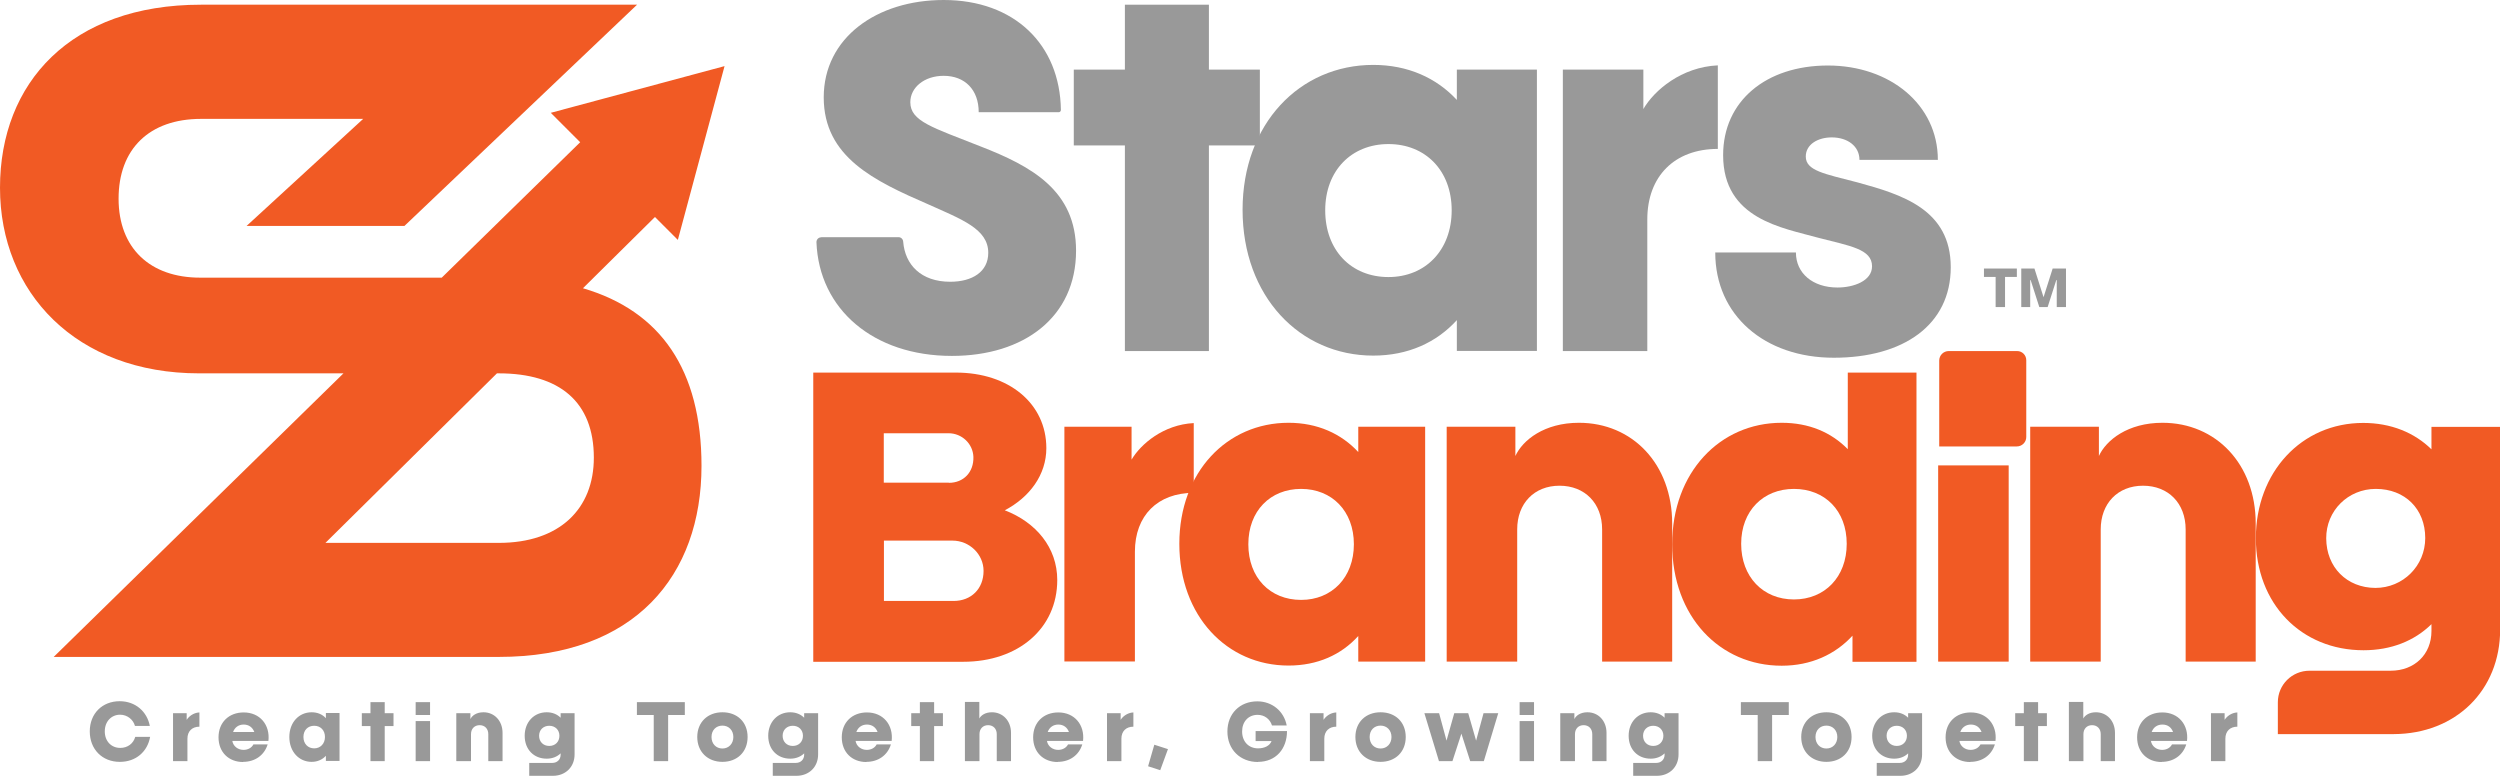 <?xml version="1.0" encoding="UTF-8"?>
<svg id="Capa_2" xmlns="http://www.w3.org/2000/svg" viewBox="0 0 164.86 51.16">
  <defs>
    <style>
      .cls-1 {
        fill: #999;
      }

      .cls-2 {
        fill: #f15a24;
      }
    </style>
  </defs>
  <g id="Capa_1-2" data-name="Capa_1">
    <path class="cls-1" d="M7.91,50.24c1.06,0,1.82-.68,1.99-1.65h-.98c-.12.43-.49.73-.99.73-.58,0-1.02-.43-1.02-1.09s.44-1.1,1.01-1.1c.48,0,.87.33.98.74h.98c-.18-.94-.94-1.63-1.99-1.63-1.14,0-1.97.81-1.97,1.99s.82,2.01,1.98,2.01"/>
    <path class="cls-1" d="M43.12,50.19h.94v-3.04h1.1v-.85h-3.16v.85h1.11v3.04ZM35.55,48.52c0-.39.28-.66.67-.66s.67.27.67.66-.27.67-.67.67-.67-.28-.67-.67ZM34.9,51.16h1.56c.83,0,1.43-.58,1.43-1.41v-2.72h-.92v.3c-.23-.23-.54-.36-.92-.36-.83,0-1.45.64-1.45,1.55s.61,1.51,1.45,1.51c.38,0,.69-.13.92-.35v.09c0,.32-.23.54-.55.54h-1.52v.85ZM30.11,50.19h.95v-1.78c0-.35.23-.59.57-.59s.57.24.57.59v1.78h.94v-1.86c0-.8-.54-1.36-1.26-1.36-.47,0-.76.23-.86.45v-.39h-.93v3.16ZM27.41,47.15h.95v-.85h-.95v.85ZM27.41,50.19h.95v-2.64h-.95v2.64ZM24.43,50.19h.94v-2.31h.58v-.85h-.58v-.73h-.94v.73h-.57v.85h.57v2.31ZM20.01,48.6c0-.45.29-.74.71-.74s.71.3.71.74-.3.75-.71.75-.71-.3-.71-.75ZM20.55,50.24c.39,0,.71-.15.94-.4v.34h.9v-3.16h-.9v.34c-.23-.25-.55-.39-.94-.39-.83,0-1.47.66-1.47,1.63s.64,1.64,1.47,1.64ZM15.37,48.27c.11-.3.36-.49.7-.49s.59.19.7.49h-1.4ZM16.03,50.24c.79,0,1.4-.44,1.62-1.15h-.94c-.12.23-.37.36-.65.36-.36,0-.68-.23-.74-.59h2.38c.12-1.06-.56-1.88-1.63-1.88-.98,0-1.66.66-1.66,1.64s.67,1.63,1.62,1.63ZM11.41,50.19h.95v-1.48c0-.49.31-.79.79-.79v-.94c-.41.02-.71.28-.84.49v-.44h-.9v3.16Z"/>
    <path class="cls-1" d="M73,50.19h.95v-1.48c0-.49.31-.79.79-.79v-.94c-.41.02-.71.28-.84.49v-.44h-.9v3.16ZM69.09,48.27c.11-.3.36-.49.7-.49s.59.19.7.49h-1.4ZM69.75,50.24c.79,0,1.4-.44,1.62-1.15h-.94c-.12.23-.37.36-.65.36-.36,0-.68-.23-.74-.59h2.38c.12-1.06-.56-1.88-1.63-1.88-.98,0-1.66.66-1.66,1.64s.67,1.63,1.62,1.63ZM63.64,50.19h.95v-1.78c0-.35.23-.59.57-.59s.57.24.57.59v1.78h.94v-1.86c0-.8-.54-1.36-1.26-1.36-.45,0-.72.21-.83.41v-1.09h-.95v3.89ZM60.66,50.19h.94v-2.31h.58v-.85h-.58v-.73h-.94v.73h-.57v.85h.57v2.31ZM56.47,48.27c.11-.3.36-.49.7-.49s.59.19.7.49h-1.4ZM57.13,50.24c.79,0,1.4-.44,1.62-1.15h-.94c-.12.23-.37.36-.65.36-.36,0-.68-.23-.74-.59h2.38c.12-1.06-.56-1.88-1.63-1.88-.98,0-1.66.66-1.66,1.64s.67,1.63,1.62,1.63ZM51.61,48.52c0-.39.28-.66.67-.66s.67.27.67.66-.27.67-.67.67-.67-.28-.67-.67ZM50.96,51.16h1.56c.83,0,1.43-.58,1.43-1.41v-2.72h-.92v.3c-.23-.23-.55-.36-.92-.36-.83,0-1.45.64-1.45,1.55s.61,1.51,1.45,1.51c.38,0,.69-.13.92-.35v.09c0,.32-.23.54-.55.54h-1.52v.85ZM46.92,48.6c0-.45.3-.75.72-.75s.72.31.72.75-.3.76-.72.76-.72-.31-.72-.76ZM47.64,50.24c.98,0,1.66-.66,1.66-1.64s-.68-1.63-1.66-1.63-1.66.66-1.66,1.63.68,1.64,1.66,1.64Z"/>
    <path class="cls-1" d="M82.96,50.24c1.17,0,1.91-.85,1.91-2.03h-2.07v.66h1.05c-.11.3-.45.48-.89.48-.62,0-1.05-.45-1.05-1.11s.42-1.1,1.02-1.1c.46,0,.82.28.95.7h.97c-.18-.94-.96-1.59-1.94-1.59-1.15,0-1.97.81-1.97,1.99s.83,2.01,2.02,2.01M76.51,50.79l.51-1.39-.9-.29-.41,1.42.8.26Z"/>
    <path class="cls-1" d="M115.92,50.19h.94v-3.04h1.1v-.85h-3.16v.85h1.11v3.04ZM108.35,48.52c0-.39.28-.66.67-.66s.67.27.67.66-.27.67-.67.67-.67-.28-.67-.67ZM107.7,51.16h1.56c.83,0,1.43-.58,1.43-1.41v-2.72h-.92v.3c-.23-.23-.54-.36-.92-.36-.83,0-1.45.64-1.45,1.55s.61,1.51,1.45,1.51c.38,0,.69-.13.92-.35v.09c0,.32-.23.54-.55.54h-1.52v.85ZM102.91,50.19h.95v-1.78c0-.35.23-.59.57-.59s.57.24.57.59v1.78h.94v-1.86c0-.8-.54-1.36-1.26-1.36-.47,0-.76.23-.86.45v-.39h-.93v3.16ZM100.21,47.15h.95v-.85h-.95v.85ZM100.21,50.19h.95v-2.64h-.95v2.64ZM94.88,50.19h.9l.59-1.81.58,1.81h.9l.95-3.16h-.97l-.49,1.81-.52-1.81h-.92l-.51,1.81-.49-1.81h-.97l.96,3.16ZM90.32,48.6c0-.45.3-.75.72-.75s.72.31.72.75-.3.76-.72.76-.72-.31-.72-.76ZM91.04,50.24c.98,0,1.66-.66,1.66-1.64s-.68-1.63-1.66-1.63-1.66.66-1.66,1.63.68,1.64,1.66,1.64ZM86.38,50.19h.95v-1.48c0-.49.31-.79.79-.79v-.94c-.41.02-.71.28-.84.49v-.44h-.9v3.16Z"/>
    <path class="cls-1" d="M145.8,50.19h.95v-1.48c0-.49.31-.79.79-.79v-.94c-.41.02-.71.28-.84.49v-.44h-.9v3.16ZM141.89,48.27c.11-.3.36-.49.71-.49s.59.19.7.49h-1.4ZM142.55,50.24c.79,0,1.4-.44,1.62-1.15h-.94c-.12.23-.37.36-.65.36-.36,0-.68-.23-.74-.59h2.38c.12-1.06-.56-1.88-1.63-1.88-.98,0-1.66.66-1.66,1.64s.67,1.63,1.62,1.63ZM136.44,50.19h.95v-1.78c0-.35.23-.59.57-.59s.57.24.57.59v1.78h.94v-1.86c0-.8-.54-1.36-1.26-1.36-.45,0-.72.21-.83.41v-1.09h-.95v3.89ZM133.46,50.19h.94v-2.31h.58v-.85h-.58v-.73h-.94v.73h-.57v.85h.57v2.31ZM129.27,48.27c.11-.3.36-.49.7-.49s.59.19.7.49h-1.4ZM129.93,50.24c.79,0,1.4-.44,1.62-1.15h-.95c-.12.23-.37.36-.65.36-.36,0-.68-.23-.74-.59h2.38c.12-1.06-.56-1.88-1.63-1.88-.98,0-1.66.66-1.66,1.64s.67,1.63,1.62,1.63ZM124.41,48.52c0-.39.28-.66.67-.66s.67.27.67.66-.27.67-.67.67-.67-.28-.67-.67ZM123.76,51.16h1.56c.83,0,1.43-.58,1.43-1.41v-2.72h-.92v.3c-.23-.23-.54-.36-.92-.36-.83,0-1.45.64-1.45,1.55s.61,1.51,1.45,1.51c.38,0,.69-.13.92-.35v.09c0,.32-.23.54-.55.54h-1.52v.85ZM119.72,48.6c0-.45.3-.75.72-.75s.72.31.72.75-.3.76-.72.76-.72-.31-.72-.76ZM120.44,50.24c.98,0,1.66-.66,1.66-1.64s-.68-1.63-1.66-1.63-1.66.66-1.66,1.63.68,1.64,1.66,1.64Z"/>
    <path class="cls-1" d="M54.16,15.64h5.09c.17,0,.3.13.31.3.12,1.51,1.17,2.64,3.1,2.64,1.46,0,2.51-.66,2.51-1.91,0-1.57-1.74-2.2-3.97-3.2-3.54-1.54-6.88-3.11-6.88-7.05s3.51-6.42,7.91-6.42c4.66,0,7.67,2.93,7.73,7.25,0,.08-.06.15-.14.15h-5.28c0-1.48-.91-2.4-2.31-2.4-1.28,0-2.2.77-2.2,1.74,0,1.26,1.46,1.66,4.62,2.91,3.37,1.31,6.31,2.91,6.31,6.88,0,4.37-3.42,6.94-8.19,6.94-5.18,0-8.76-3.08-8.93-7.5,0-.18.14-.32.31-.32"/>
    <polygon class="cls-1" points="74.18 9.59 70.81 9.59 70.81 4.59 74.18 4.59 74.18 .31 79.72 .31 79.72 4.59 83.08 4.59 83.08 9.59 79.72 9.59 79.72 23.15 74.18 23.15 74.18 9.59"/>
    <path class="cls-1" d="M81.94,13.84c0-5.68,3.77-9.56,8.62-9.56,2.28,0,4.17.86,5.51,2.31v-2h5.28v18.55h-5.28v-2.03c-1.34,1.48-3.23,2.34-5.51,2.34-4.85,0-8.62-3.91-8.62-9.62M91.56,18.27c2.43,0,4.17-1.77,4.17-4.4s-1.74-4.37-4.17-4.37-4.17,1.74-4.17,4.37,1.71,4.4,4.17,4.4Z"/>
    <path class="cls-1" d="M103.06,4.59h5.31v2.6c.71-1.23,2.51-2.77,4.91-2.88v5.51c-2.85,0-4.65,1.8-4.65,4.65v8.68h-5.57V4.59Z"/>
    <path class="cls-1" d="M113.12,16.65h5.31c0,1.37,1.11,2.31,2.74,2.31,1.06,0,2.28-.43,2.28-1.4,0-1.14-1.46-1.34-3.54-1.88-2.37-.66-6.28-1.23-6.28-5.45,0-3.57,2.83-5.91,6.91-5.91s7.25,2.57,7.25,6.22h-5.17c0-.89-.77-1.48-1.83-1.48-.91,0-1.71.46-1.71,1.26,0,.94,1.23,1.14,3.42,1.71,2.91.8,6.14,1.77,6.14,5.59s-3.14,5.97-7.71,5.97-7.82-2.8-7.82-6.94"/>
    <path class="cls-1" d="M133.88,20.25v-1.78h.03l.57,1.78h.55l.57-1.78h.03v1.78h.61v-2.54h-.88l-.6,1.89-.6-1.89h-.87v2.54h.58ZM132.22,20.25v-1.99h.78v-.55h-2.17v.55h.77v1.99h.63Z"/>
    <path class="cls-2" d="M53.63,24.57h9.41c3.5,0,5.96,2.05,5.96,4.98,0,1.76-1.1,3.24-2.74,4.1,2.05.79,3.46,2.45,3.46,4.6,0,3.17-2.55,5.39-6.2,5.39h-9.89v-19.07ZM62.57,31.84c.97,0,1.65-.7,1.62-1.71-.03-.87-.76-1.56-1.64-1.56h-4.27v3.26h4.29ZM62.88,39.63c1.17,0,1.98-.81,1.98-1.98,0-1.11-.94-2-2.05-2h-4.52v3.98h4.6Z"/>
    <path class="cls-2" d="M70.19,28.14h4.43v2.17c.6-1.02,2.1-2.31,4.1-2.41v4.6c-2.38,0-3.88,1.5-3.88,3.88v7.24h-4.65v-15.49Z"/>
    <path class="cls-2" d="M77.77,35.86c0-4.74,3.15-7.98,7.2-7.98,1.91,0,3.48.72,4.6,1.93v-1.67h4.41v15.49h-4.41v-1.69c-1.12,1.24-2.69,1.95-4.6,1.95-4.05,0-7.2-3.26-7.2-8.03M85.8,39.56c2.03,0,3.48-1.48,3.48-3.67s-1.45-3.65-3.48-3.65-3.48,1.45-3.48,3.65,1.43,3.67,3.48,3.67Z"/>
    <path class="cls-2" d="M95.4,28.14h4.53v1.93c.48-1.05,1.91-2.19,4.19-2.19,3.53,0,6.15,2.72,6.15,6.65v9.1h-4.62v-8.72c0-1.72-1.14-2.88-2.81-2.88s-2.79,1.17-2.79,2.88v8.72h-4.65v-15.49Z"/>
    <path class="cls-2" d="M110.27,35.89c0-4.74,3.15-8.01,7.22-8.01,1.79,0,3.26.62,4.36,1.74v-5.05h4.53v19.07h-4.22v-1.72c-1.14,1.24-2.74,1.98-4.67,1.98-4.08,0-7.22-3.24-7.22-8.01M118.3,39.53c2.03,0,3.48-1.48,3.48-3.67s-1.45-3.62-3.48-3.62-3.48,1.45-3.48,3.62,1.43,3.67,3.48,3.67Z"/>
    <rect class="cls-2" x="127.81" y="30.69" width="4.65" height="12.94"/>
    <path class="cls-2" d="M133.88,28.14h4.53v1.93c.48-1.05,1.91-2.19,4.19-2.19,3.53,0,6.15,2.72,6.15,6.65v9.1h-4.62v-8.72c0-1.72-1.14-2.88-2.81-2.88s-2.79,1.17-2.79,2.88v8.72h-4.65v-15.49Z"/>
    <path class="cls-2" d="M150.21,46.31c0-1.15.93-2.08,2.09-2.08h5.35c1.57,0,2.69-1.07,2.69-2.62v-.45c-1.12,1.1-2.65,1.72-4.48,1.72-4.1,0-7.1-3.05-7.1-7.39s3-7.6,7.08-7.6c1.83,0,3.38.64,4.5,1.74v-1.48h4.53v13.35c0,4.05-2.95,6.89-7.01,6.91h-7.65v-2.09ZM156.64,38.77c1.83,0,3.29-1.46,3.29-3.29,0-1.91-1.33-3.24-3.26-3.24-1.83,0-3.28,1.44-3.27,3.26.01,1.91,1.36,3.26,3.24,3.27Z"/>
    <path class="cls-2" d="M127.87,29.44h5.13c.34,0,.62-.28.62-.62v-5.07c0-.33-.27-.6-.6-.6h-4.51c-.35,0-.63.28-.63.63v5.66Z"/>
    <path class="cls-2" d="M38.44,19.01l4.75-4.7,1.51,1.51,1.54-5.73,1.54-5.73-5.73,1.54-5.73,1.54,1.94,1.94-9.13,8.93h-15.93c-3.31,0-5.38-1.95-5.38-5.21s2.01-5.26,5.44-5.26h10.69l-7.69,7.06h10.41L42.01.31H13.25C4.67.31,0,5.46,0,12.38s5.03,12.24,13.13,12.24h9.52L3.54,43.32h29.35c8.99,0,13.37-5.38,13.37-12.6,0-6.34-2.7-10.21-7.81-11.71M32.89,35.8h-11.43l11.31-11.18h.12c4.02,0,6.27,1.89,6.27,5.56,0,3.37-2.25,5.62-6.27,5.62Z"/>
  </g>
</svg>